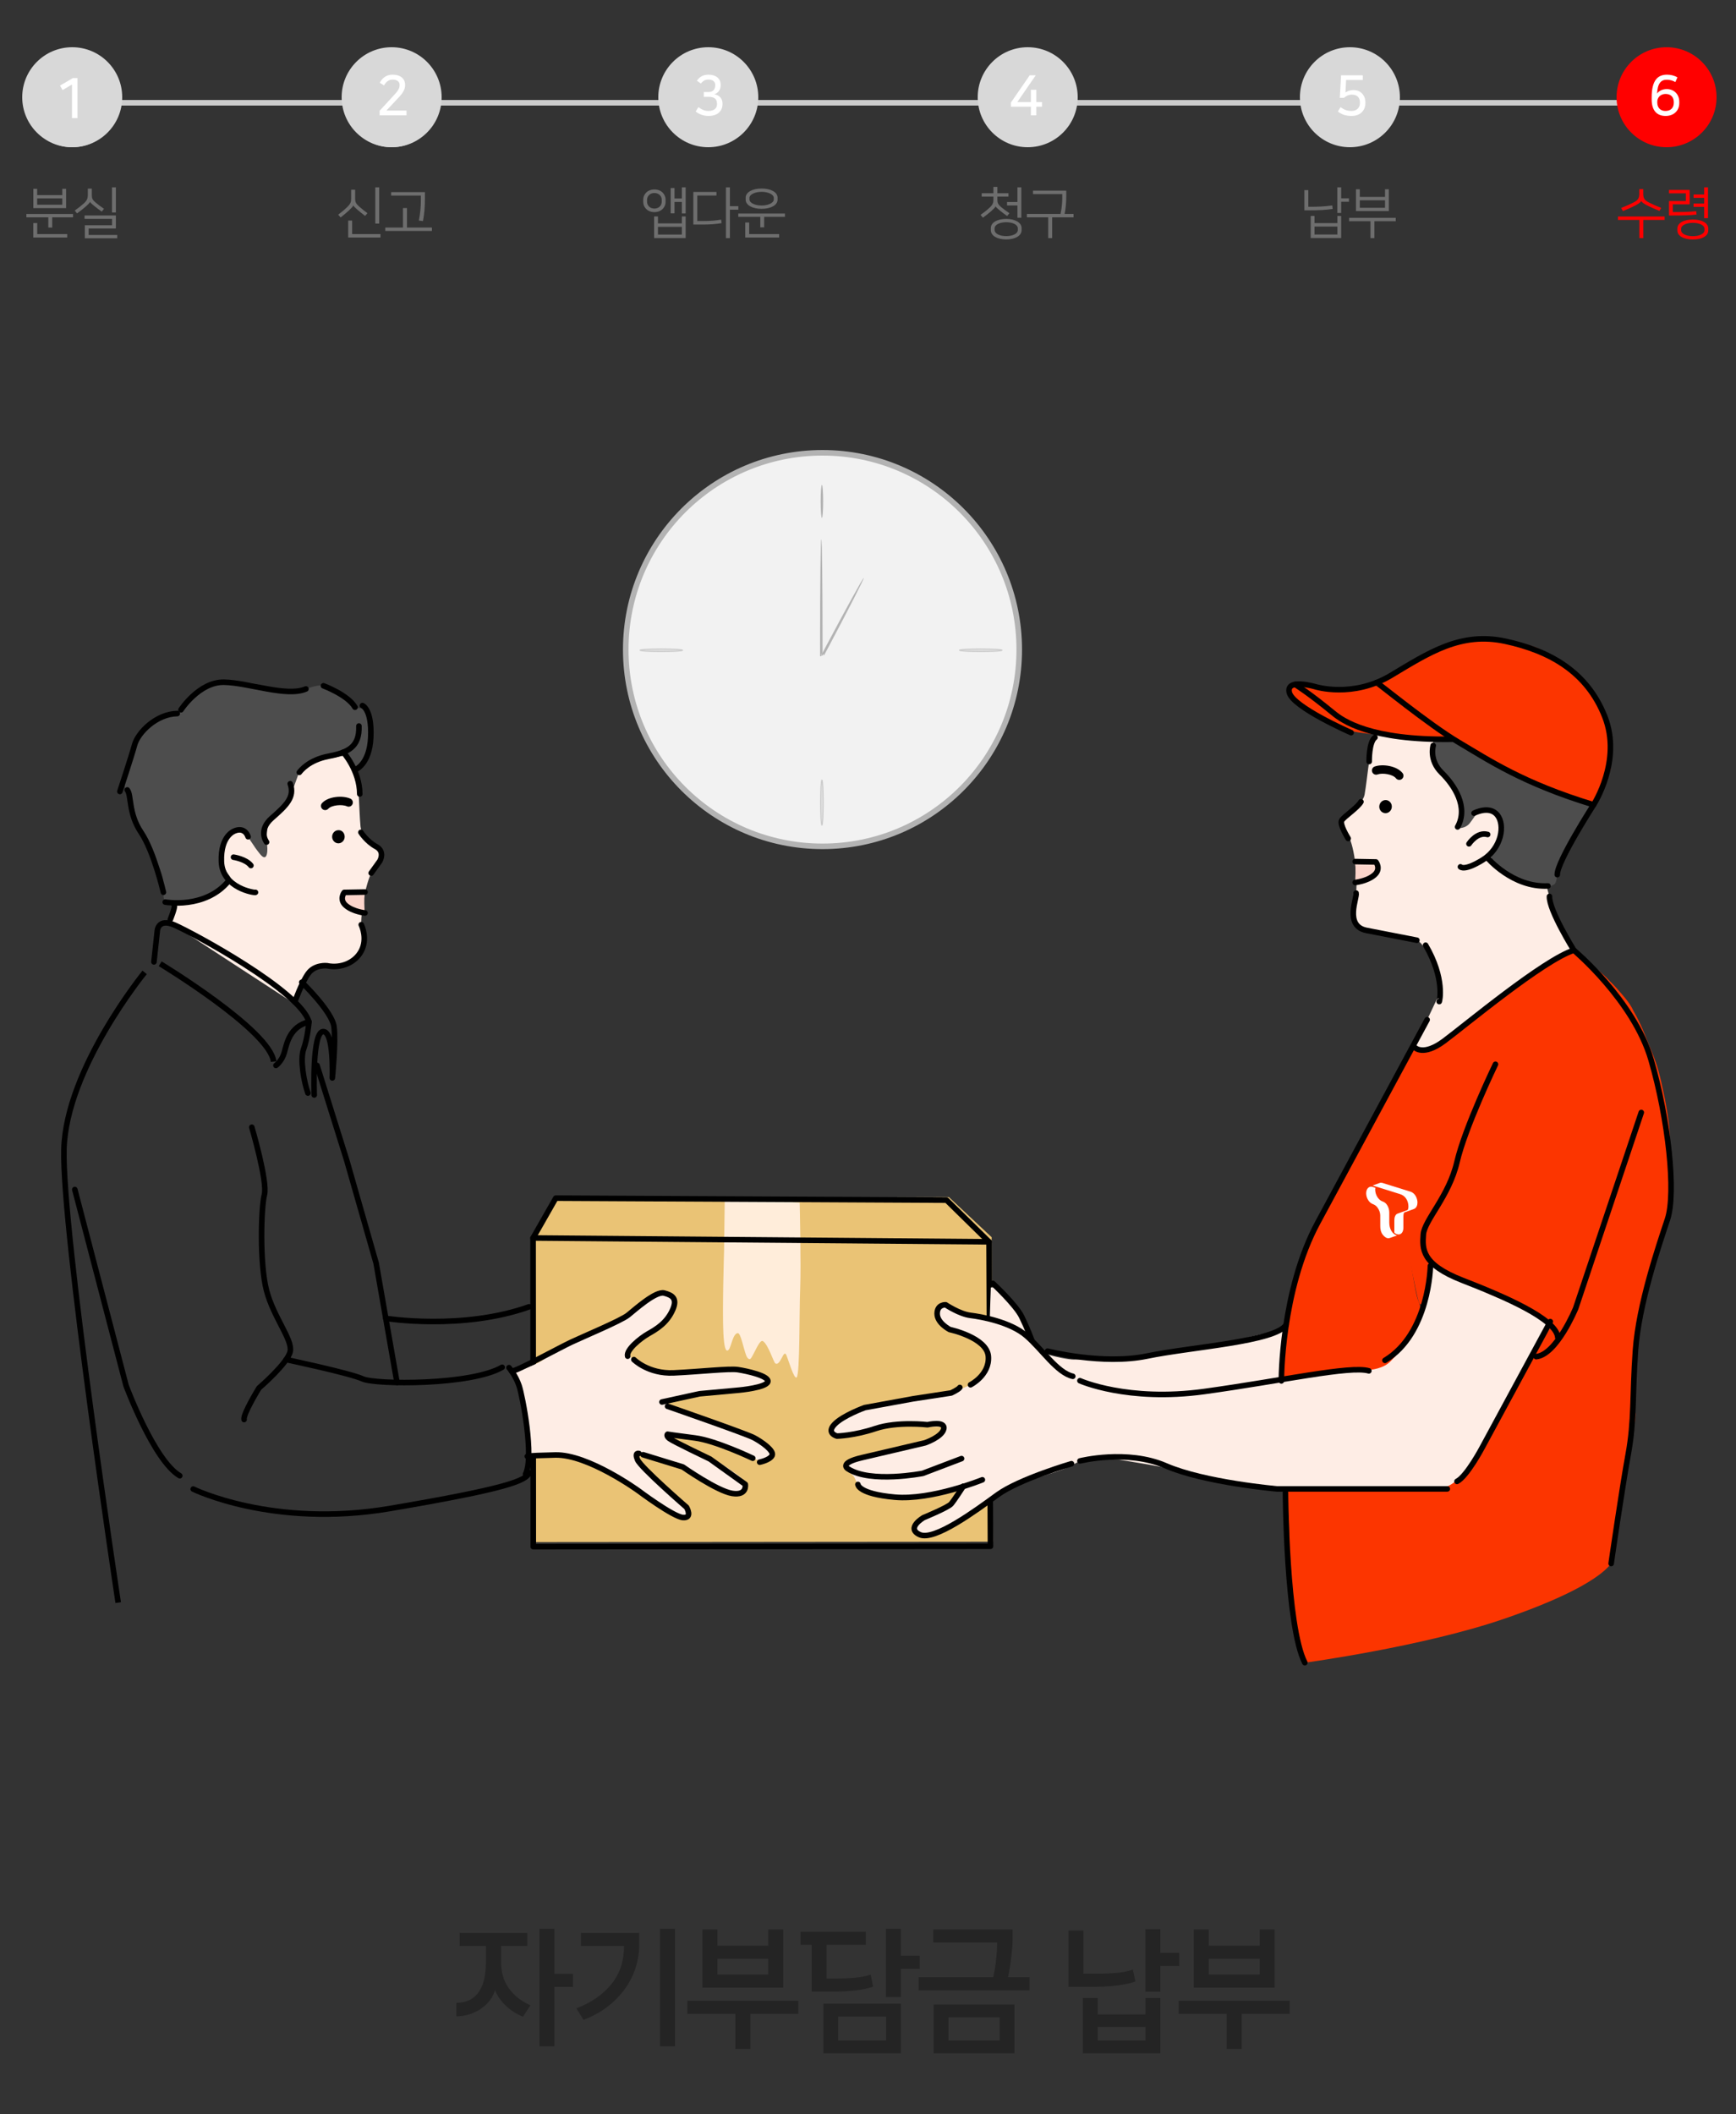 <?xml version="1.0" encoding="UTF-8"?>
<svg width="625px" height="761px" viewBox="0 0 625 761" version="1.1" xmlns="http://www.w3.org/2000/svg" xmlns:xlink="http://www.w3.org/1999/xlink">
    <rect x="0" y="0" width="625" height="761" fill="#333333" stroke="none"/>
    <title>img-m-01-6</title>
    <g id="img-m-01-6" stroke="none" stroke-width="1" fill="none" fill-rule="evenodd">
        <path d="M199.608,736.616 L199.608,715.256 L206.28,715.256 L206.28,710.552 L199.608,710.552 L199.608,694.328 L194.232,694.328 L194.232,736.616 L199.608,736.616 Z M188.28,726.008 L190.968,721.88 C188.856,720.92 187.12,719.824 185.76,718.592 C184.4,717.36 183.32,716.064 182.52,714.704 C181.72,713.344 181.168,711.968 180.864,710.576 C180.56,709.184 180.408,707.832 180.408,706.52 L180.408,706.52 L180.408,700.52 L189.864,700.52 L189.864,695.816 L165.48,695.816 L165.48,700.52 L174.936,700.52 L174.936,706.472 C174.936,708.552 174.744,710.472 174.36,712.232 C173.976,713.992 173.368,715.52 172.536,716.816 C171.704,718.112 170.608,719.128 169.248,719.864 C167.888,720.6 166.232,720.968 164.28,720.968 L164.28,720.968 L164.28,725.864 C165.976,725.832 167.592,725.568 169.128,725.072 C170.664,724.576 172.048,723.896 173.28,723.032 C174.512,722.168 175.552,721.168 176.4,720.032 C177.248,718.896 177.848,717.688 178.2,716.408 C178.968,718.36 180.224,720.184 181.968,721.88 C183.712,723.576 185.816,724.952 188.28,726.008 L188.28,726.008 Z M243.004,736.616 L243.004,694.328 L237.628,694.328 L237.628,736.616 L243.004,736.616 Z M210.076,727.112 C213.436,725.832 216.364,724.216 218.86,722.264 C221.356,720.312 223.444,718.144 225.124,715.76 C226.804,713.376 228.06,710.84 228.892,708.152 C229.724,705.464 230.14,702.728 230.14,699.944 L230.14,699.944 L230.14,695.816 L209.164,695.816 L209.164,700.52 L224.668,700.52 C224.668,705.896 223.172,710.448 220.18,714.176 C217.188,717.904 212.972,720.84 207.532,722.984 L207.532,722.984 L210.076,727.112 Z M281.984,715.496 L281.984,694.568 L276.608,694.568 L276.608,700.424 L258.272,700.424 L258.272,694.568 L252.896,694.568 L252.896,715.496 L281.984,715.496 Z M276.608,710.792 L258.272,710.792 L258.272,705.128 L276.608,705.128 L276.608,710.792 Z M270.128,737.576 L270.128,724.952 L287.408,724.952 L287.408,720.248 L247.472,720.248 L247.472,724.952 L264.752,724.952 L264.752,737.576 L270.128,737.576 Z M324.324,718.904 L324.324,708.728 L331.14,708.728 L331.14,704.024 L324.324,704.024 L324.324,694.328 L318.948,694.328 L318.948,718.904 L324.324,718.904 Z M300.084,716.936 C302.676,716.936 305.244,716.8 307.788,716.528 C310.332,716.256 312.516,715.8 314.34,715.16 L314.34,715.16 L313.476,710.84 C311.78,711.384 309.9,711.752 307.836,711.944 C305.772,712.136 303.636,712.232 301.428,712.232 L301.428,712.232 L297.588,712.232 L297.588,700.088 L311.7,700.088 L311.7,695.384 L288.228,695.384 L288.228,700.088 L292.212,700.088 L292.212,716.936 L300.084,716.936 Z M324.324,739.16 L324.324,721.304 L296.436,721.304 L296.436,739.16 L324.324,739.16 Z M318.996,734.552 L301.764,734.552 L301.764,725.912 L318.996,725.912 L318.996,734.552 Z M370.648,716.456 L370.648,711.752 L362.92,711.752 C363.144,710.664 363.36,709.48 363.568,708.2 C363.776,706.92 363.952,705.672 364.096,704.456 C364.24,703.24 364.352,702.128 364.432,701.12 C364.512,700.112 364.552,699.336 364.552,698.792 L364.552,698.792 L364.552,694.568 L335.992,694.568 L335.992,699.272 L358.984,699.272 C358.984,701.192 358.864,703.256 358.624,705.464 C358.384,707.672 358.04,709.768 357.592,711.752 L357.592,711.752 L330.712,711.752 L330.712,716.456 L370.648,716.456 Z M365.224,739.16 L365.224,721.592 L336.136,721.592 L336.136,739.16 L365.224,739.16 Z M359.896,734.552 L341.464,734.552 L341.464,726.2 L359.896,726.2 L359.896,734.552 Z M417.744,716.984 L417.744,707.72 L424.56,707.72 L424.56,703.016 L417.744,703.016 L417.744,694.472 L412.368,694.472 L412.368,716.984 L417.744,716.984 Z M393.744,715.208 C395.024,715.208 396.36,715.176 397.752,715.112 C399.144,715.048 400.504,714.936 401.832,714.776 C403.16,714.616 404.424,714.416 405.624,714.176 C406.824,713.936 407.872,713.64 408.768,713.288 L408.768,713.288 L407.856,709.016 C406.16,709.624 404.168,710.024 401.88,710.216 C399.592,710.408 397.344,710.504 395.136,710.504 L395.136,710.504 L390.048,710.504 L390.048,694.952 L384.672,694.952 L384.672,715.208 L393.744,715.208 Z M417.744,739.16 L417.744,719.24 L412.416,719.24 L412.416,725.144 L395.184,725.144 L395.184,719.24 L389.856,719.24 L389.856,739.16 L417.744,739.16 Z M412.416,734.552 L395.184,734.552 L395.184,729.656 L412.416,729.656 L412.416,734.552 Z M458.884,715.496 L458.884,694.568 L453.508,694.568 L453.508,700.424 L435.172,700.424 L435.172,694.568 L429.796,694.568 L429.796,715.496 L458.884,715.496 Z M453.508,710.792 L435.172,710.792 L435.172,705.128 L453.508,705.128 L453.508,710.792 Z M447.028,737.576 L447.028,724.952 L464.308,724.952 L464.308,720.248 L424.372,720.248 L424.372,724.952 L441.652,724.952 L441.652,737.576 L447.028,737.576 Z" id="자기부담금납부" fill="#242424" fill-rule="nonzero"></path>
        <g id="Group-186" transform="translate(23, 162)">
            <polygon id="Fill-1" fill="#EAC375" points="169.929 393.132 169.817 283.963 177.014 269.284 318.639 268.947 334.022 283.382 334.529 392.984"></polygon>
            <g id="Group-60" transform="translate(21, 0.543)">
                <path d="M322.951,71.291 C322.951,110.412 291.238,142.125 252.117,142.125 C212.997,142.125 181.284,110.412 181.284,71.291 C181.284,32.171 212.997,0.458 252.117,0.458 C291.238,0.458 322.951,32.171 322.951,71.291" id="Fill-2" fill="#F2F2F2"></path>
                <path d="M322.951,71.291 C322.951,110.412 291.238,142.125 252.117,142.125 C212.997,142.125 181.284,110.412 181.284,71.291 C181.284,32.171 212.997,0.458 252.117,0.458 C291.238,0.458 322.951,32.171 322.951,71.291 Z" id="Stroke-4" stroke="#B3B3B3" stroke-width="2"></path>
                <path d="M251.689,73.679 L251.235,73.679 L251.235,73.225 C251.234,71.76 251.233,70.214 251.231,68.645 C251.231,58.412 251.283,49.149 251.366,42.445 C251.424,39.212 251.473,36.537 251.51,34.505 C251.565,32.63 251.626,31.594 251.688,31.594 C251.751,31.594 251.812,32.63 251.867,34.505 C251.904,36.537 251.953,39.212 252.011,42.445 C252.094,49.149 252.146,58.412 252.146,68.645 C252.144,70.214 252.143,71.76 252.142,73.225 L251.689,72.772" id="Fill-6" fill="#B3B3B3"></path>
                <path d="M251.905,12.016 C252.158,12.016 252.363,14.673 252.363,17.95 C252.363,21.227 252.158,23.884 251.905,23.884 C251.653,23.884 251.449,21.227 251.449,17.95 C251.449,14.673 251.653,12.016 251.905,12.016" id="Fill-8" fill="#B3B3B3"></path>
                <path d="M201.738,71.533 C201.738,71.785 198.316,71.99 194.096,71.99 C189.876,71.99 186.454,71.785 186.454,71.533 C186.454,71.281 189.876,71.076 194.096,71.076 C198.316,71.076 201.738,71.281 201.738,71.533" id="Fill-10" fill="#E0E0E0"></path>
                <path d="M201.738,71.533 C201.738,71.785 198.316,71.99 194.096,71.99 C189.876,71.99 186.454,71.785 186.454,71.533 C186.454,71.281 189.876,71.076 194.096,71.076 C198.316,71.076 201.738,71.281 201.738,71.533 Z" id="Stroke-12" stroke="#CCCCCC" stroke-width="0.392"></path>
                <path d="M316.738,71.533 C316.738,71.785 313.316,71.99 309.096,71.99 C304.876,71.99 301.454,71.785 301.454,71.533 C301.454,71.281 304.876,71.076 309.096,71.076 C313.316,71.076 316.738,71.281 316.738,71.533" id="Fill-14" fill="#E0E0E0"></path>
                <path d="M316.738,71.533 C316.738,71.785 313.316,71.99 309.096,71.99 C304.876,71.99 301.454,71.785 301.454,71.533 C301.454,71.281 304.876,71.076 309.096,71.076 C313.316,71.076 316.738,71.281 316.738,71.533 Z" id="Stroke-16" stroke="#CCCCCC" stroke-width="0.392"></path>
                <path d="M251.905,134.467 C251.653,134.467 251.449,130.844 251.449,126.376 C251.449,121.906 251.653,118.284 251.905,118.284 C252.158,118.284 252.363,121.906 252.363,126.376 C252.363,130.844 252.158,134.467 251.905,134.467" id="Fill-18" fill="#E0E0E0"></path>
                <path d="M251.905,134.467 C251.653,134.467 251.449,130.844 251.449,126.376 C251.449,121.906 251.653,118.284 251.905,118.284 C252.158,118.284 252.363,121.906 252.363,126.376 C252.363,130.844 252.158,134.467 251.905,134.467 Z" id="Stroke-20" stroke="#CCCCCC" stroke-width="0.392"></path>
                <path d="M252.09,73.519 L251.69,73.307 L251.85,73.004 C252.367,72.027 252.913,70.997 253.467,69.952 C257.087,63.136 260.408,56.991 262.853,52.564 C264.049,50.439 265.038,48.68 265.79,47.344 C266.501,46.122 266.921,45.459 266.977,45.489 C267.032,45.519 266.719,46.237 266.105,47.511 C265.418,48.882 264.515,50.686 263.424,52.867 C261.125,57.372 257.894,63.565 254.275,70.38 C253.718,71.425 253.17,72.454 252.651,73.43 L252.41,72.915" id="Fill-22" fill="#B3B3B3"></path>
                <path d="M16.847,169.332 C18.923,165.873 17.576,164.322 18.188,161.253 C22.738,138.405 42.416,102.118 56.733,102.118 C68.654,102.118 81.785,104.948 84.088,115.664 C85.468,122.072 85.196,128.327 85.792,134.961 C86.149,138.907 92.224,142.038 92.917,144.099 C94.095,147.603 91.392,148.468 90.115,150.783 C87.345,155.8 85.416,167.897 86.249,172.709 C87.181,178.101 85.774,183.845 79.98,184.494 C68.896,185.735 71.033,184.757 68.53,186.957 C66.458,188.774 62.845,195.022 62.662,199.177 L16.847,169.332 Z" id="Fill-24" fill="#FEEDE5"></path>
                <path d="M516.508,168.16 C514.419,161.942 512.987,158.1 512.617,154.993 C509.878,131.857 493.121,94.134 478.846,93.007 C466.962,92.069 453.65,93.857 450.511,104.359 C448.631,110.638 448.41,116.895 447.29,123.462 C446.627,127.367 440.322,130.011 439.469,132.01 C438.019,135.41 440.647,136.486 441.738,138.894 C444.103,144.114 445.074,156.325 443.866,161.056 C442.514,166.358 443.098,171.489 448.821,172.592 C459.777,174.702 464.756,174.204 467.483,176.932 C469.433,178.88 474.242,188.465 474.306,194.726 C474.312,195.333 467.695,208.82 465.07,214.541 C463.884,217.123 469.956,216.18 475.913,212.196 C481.867,208.215 492.395,200.169 499.88,193.865 C504.923,189.617 513.133,184.87 518.42,181.942 C522.026,179.944 524.611,179.363 522.579,178.118 C520.016,176.548 517.274,170.442 516.508,168.16" id="Fill-26" fill="#FEEDE5"></path>
                <path d="M443.909,154.328 C443.909,154.328 444.215,149.347 443.821,148.473 C443.428,147.599 445.28,148.283 446.766,148.152 C448.253,148.021 451.615,146.723 452.13,148.165 C452.647,149.605 450.777,151.301 448.452,153.408 C446.128,155.515 443.909,154.328 443.909,154.328" id="Fill-28" fill="#FCD5CB"></path>
                <path d="M472.32,108.603 C472.132,106.366 471.324,103.755 472.94,103.507 C474.556,103.258 477.105,103.01 478.658,103.383 C480.211,103.755 484.064,106.801 486.304,107.982 C488.541,109.163 505.319,117.242 508.988,118.92 C512.654,120.598 525.21,125.321 527.198,125.943 C529.187,126.564 529.248,126.44 527.943,128.74 C526.638,131.039 524.09,136.26 522.1,139.554 C520.112,142.848 518.311,146.017 517.315,149.062 C516.322,152.108 516.819,155.464 515.202,156.023 C513.586,156.582 514.518,157.204 512.033,156.832 C509.549,156.458 505.071,154.843 502.522,153.786 C499.976,152.729 495.128,149.622 493.823,148.006 C492.518,146.39 492.518,145.396 493.387,144.153 C494.258,142.91 496.124,139.864 496.184,138 C496.248,136.135 496.807,134.084 495.876,132.22 C494.943,130.355 494.071,129.423 492.331,128.864 C490.591,128.305 489.845,128.367 488.789,129.113 C487.733,129.858 486.241,132.469 485.121,133.836 C484.004,135.203 482.327,135.638 480.959,135.576 C479.591,135.514 480.398,135.328 481.331,133.587 C482.263,131.847 482.451,129.423 482.076,127.435 C481.704,125.446 480.291,122.782 479.049,120.483 C477.805,118.184 475.932,116.548 474.38,114.932 C472.824,113.316 472.505,110.841 472.32,108.603" id="Fill-30" fill="#4D4D4D"></path>
                <path d="M17.925,163.477 C17.925,163.477 14.681,163.652 14.88,159.365 C15.083,155.079 14.747,153.002 13.476,150.189 C12.201,147.376 10.192,142.621 8.654,140.008 C7.113,137.396 4.634,134.315 3.965,131.703 C3.293,129.091 2.424,125.139 1.553,123.264 C0.681,121.388 0.817,118.173 1.353,116.231 C1.889,114.289 3.429,107.122 4.97,104.577 C6.508,102.032 9.456,98.415 11.466,97.41 C13.476,96.405 17.492,95.267 19.1,94.53 C20.707,93.793 21.879,92.134 23.991,89.842 C26.101,87.551 28.571,85.223 31.483,84.396 C34.395,83.569 42.507,82.819 45.54,83.187 C48.573,83.556 54.052,85.175 57.01,85.527 C59.967,85.879 61.949,86.596 64.634,85.913 C67.32,85.23 70.546,83.571 72.91,84.476 C75.278,85.381 77.977,86.399 79.93,88.139 C81.882,89.88 83.235,92.115 84.461,92.347 C85.684,92.579 86.41,91.701 87.575,93.85 C88.741,95.999 90.318,99.19 89.486,102.787 C88.651,106.384 88.26,110.318 86.559,112.076 C84.855,113.834 83.901,115.125 83.211,113.675 C82.521,112.225 81.189,110.146 80.471,109.655 C79.751,109.163 76.382,110.351 74.632,110.477 C72.883,110.602 69.544,111.085 68.309,111.714 C67.074,112.342 64.074,114.515 63.485,116.026 C62.894,117.538 61.916,120.549 61.286,122.003 C60.654,123.456 59.164,125.6 56.855,128.492 C54.545,131.383 52.623,132.587 52.3,135.566 C51.979,138.545 51.764,140.093 52.1,141.398 C52.436,142.703 52.496,148.446 49.654,144.947 C46.809,141.448 46.524,140.14 45.056,138.762 C43.588,137.384 40.758,135.465 38.754,137.353 C36.75,139.241 35.703,140.434 35.691,142.948 C35.666,146.914 36.69,150.27 38.085,152.015 C39.481,153.759 39.377,154.283 37.686,155.689 C35.993,157.095 32.597,159.687 30.194,160.571 C27.787,161.456 24.536,162.771 22.56,163.142 C20.583,163.513 17.925,163.477 17.925,163.477" id="Fill-32" fill="#4D4D4D"></path>
                <path d="M465.412,215.358 C466.983,215.479 470.609,215.297 473.933,213.002 C477.257,210.706 484.991,205.811 488.496,202.79 C491.998,199.768 501.184,193.243 503.358,191.37 C505.534,189.496 511.334,185.81 515.506,183.393 C519.673,180.976 520.881,179.888 522.634,179.526 C524.387,179.164 524.495,180.238 527.126,182.931 C529.753,185.624 533.343,188.061 535.459,190.562 C537.575,193.062 541.425,196.91 542.641,198.898 C543.861,200.885 546.362,205.181 548.094,209.67 C549.825,214.159 551.877,218.519 553.094,222.943 C554.313,227.368 556.427,237.232 556.989,243.392 C557.556,249.552 557.649,265.566 557.016,270.833 C556.381,276.1 550.199,293.245 549.357,299.052 C548.518,304.859 546.738,312.361 545.27,318.938 C543.799,325.513 544.255,332.61 543.974,336.249 C543.695,339.887 543.159,343.608 543.619,345.302 C544.083,347 543.378,346.086 541.065,347.603 C538.752,349.119 531.454,354.089 528.2,356.408 C524.943,358.727 519.274,362.262 515.641,363.725 C512.013,365.19 506.536,366.275 503.516,365.386 C500.498,364.493 499.568,364.998 497.804,361.685 C496.036,358.366 494.168,355.827 493.62,354.12 C493.072,352.409 494.259,349.912 495.331,348.148 C496.402,346.383 500.942,338.74 502.932,334.838 C504.92,330.936 507.898,325.948 509.651,322.676 C511.404,319.403 512.863,317.199 513.299,316.136 C513.734,315.073 513.786,314.484 510.568,312.588 C507.353,310.692 501.1,307.879 497.564,306.175 C494.026,304.471 486.734,301.318 483.014,298.946 C479.294,296.574 473.951,293.35 472.828,292.838 C471.705,292.326 471.808,292.621 471.451,294.187 C471.094,295.752 469.577,302.707 468.817,304.796 C468.058,306.884 467.365,308.184 466.593,305.434 C465.821,302.683 464.649,296.318 463.862,292.711 C463.072,289.104 462.419,283.202 461.825,280.161 C461.229,277.12 461.765,276.015 458.874,273.087 C455.98,270.158 443.839,265.616 441.977,264.464 C440.116,263.312 438.351,263.36 439.111,261.651 C439.871,259.943 445.486,249.751 447.992,245.062 C450.496,240.373 457.158,229.444 459.589,224.957 C462.019,220.469 463.842,215.237 465.412,215.358" id="Fill-34" fill="#FC3500"></path>
                <path d="M439.129,262.066 C439.95,262.329 445.011,262.852 447.178,261.391 C449.346,259.929 454.104,254.927 455.953,252.259 C457.806,249.59 462.997,241.165 465.037,238.033 C467.077,234.903 472.958,227.617 475.686,223.973 C478.41,220.33 482.569,215.241 486.528,211.103 C490.487,206.964 498.079,200.536 501.506,198.4 C504.932,196.264 512.496,192.155 516.093,190.961 C519.692,189.767 526.65,188.568 529.835,188.965 C533.02,189.363 533.755,188.919 536.065,191.147 C538.374,193.376 542.185,197.899 543.305,199.896 C544.425,201.891 544.474,202.816 540.623,201.099 C536.773,199.383 540.971,196.991 530.122,198.425 C519.277,199.858 519.732,197.967 512.942,200.964 C506.15,203.961 503.288,205.567 500.485,208.037 C497.683,210.508 486.456,222.222 483.877,225.275 C481.295,228.328 471.564,240.554 469.081,245.881 C466.599,251.207 461.211,262.223 461.029,265.915 C460.848,269.607 461.332,277.173 461.877,279.473 C462.422,281.773 463.251,287.298 463.859,291.397 C464.468,295.496 465.609,302.804 466.39,305.041 C467.174,307.277 467.807,307.734 466.862,310.693 C465.921,313.652 463.245,319.845 461.136,322.591 C459.025,325.339 457.82,327.885 455.678,328.933 C453.535,329.98 452.851,331.399 449.82,331.012 C446.791,330.628 438.487,331.793 434.534,332.117 C430.578,332.441 423.129,333.763 420.332,334.52 C417.535,335.277 417.16,333.179 417.144,331.563 C417.133,329.95 417.632,318.343 418.567,312.297 C419.503,306.25 422.415,295.531 424.778,290.364 C427.143,285.196 430.99,275.962 433.025,272.003 C435.059,268.045 438.313,261.804 439.129,262.066" id="Fill-36" fill="#FC3500"></path>
                <path d="M418.798,374.768 C418.798,374.768 416.561,370.785 418.029,370.924 C419.497,371.063 423.623,371.693 426.28,371.484 C428.936,371.272 442.711,371.693 446.346,371.345 C449.985,370.994 466.276,371.345 469.072,371.063 C471.869,370.785 474.319,370.994 476.065,370.573 C477.815,370.155 479.7,369.456 481.171,367.848 C482.64,366.238 486.275,362.881 487.882,359.875 C489.492,356.87 491.59,353.93 492.498,352.462 C493.406,350.995 493.966,351.206 494.457,352.462 C494.944,353.722 496.536,357.384 497.922,358.852 C499.309,360.321 502.003,362.959 504.391,363.105 C506.782,363.247 513.893,363.16 516.599,361.45 C519.305,359.74 525.063,356.812 528.285,354.527 C531.513,352.242 536.834,348.581 539.598,346.877 C542.358,345.171 542.507,343.038 543.818,344.155 C545.129,345.271 544.917,346.876 544.43,350.057 C543.94,353.236 542.794,358.355 542.183,361.046 C541.571,363.734 540.388,368.25 539.913,373.487 C539.435,378.724 537.279,397.734 537.279,397.734 C537.279,397.734 537.718,406.387 497.508,420.2 C468.21,430.264 425.766,436 425.766,436 C425.766,436 421.955,418.68 421.426,414.63 C420.899,410.583 420.326,401.342 420.281,397.909 C420.239,394.473 420.106,388.005 419.973,384.263 C419.842,380.526 418.798,374.768 418.798,374.768" id="Fill-38" fill="#FC3500"></path>
                <path d="M478.355,103.511 C478.355,103.511 472.855,103.627 470.165,103.434 C467.473,103.241 456.822,102.511 453.627,102.088 C450.437,101.665 445.555,101.396 442.901,100.665 C440.246,99.935 435.288,97.512 433.402,96.589 C431.519,95.667 426.903,93.244 425.02,91.86 C423.134,90.475 420.404,88.091 420.174,86.745 C419.944,85.399 419.79,83.708 422.096,84.015 C424.406,84.323 428.559,84.361 430.517,84.861 C432.479,85.361 440.209,85.9 442.901,85.245 C445.591,84.592 450.668,84.207 453.128,82.785 C455.589,81.362 460.024,78.616 463.735,76.247 C467.449,73.877 473.173,70.764 477.245,69.51 C481.315,68.255 488.768,66.967 493.481,67.267 C498.197,67.568 506.893,69.424 510.126,71.043 C513.359,72.663 521.632,77.717 525.513,82.306 C529.397,86.895 532.783,92.947 534.768,97.357 C536.754,101.768 535.771,107.066 535.517,110.683 C535.263,114.301 536.765,113.563 534.839,116.584 C532.918,119.605 531.974,121.788 531.018,123.693 C530.058,125.598 529.52,126.497 528.442,126.388 C527.365,126.279 522.08,124.207 517.339,122.368 C512.599,120.53 503.258,116.879 500.328,115.454 C497.398,114.03 488.493,109.225 485.883,107.643 C483.274,106.061 478.355,103.511 478.355,103.511" id="Fill-40" fill="#FC3500"></path>
                <path d="M77.834,141.037 C77.267,141.037 76.726,140.818 76.306,140.413 C75.854,139.978 75.585,139.361 75.573,138.717 C75.549,137.416 76.539,136.334 77.781,136.308 C79.161,136.231 80.057,137.328 80.09,138.619 L80.09,138.628 C80.113,139.929 79.123,141.011 77.882,141.037 L77.834,141.037 Z" id="Fill-42" fill="#000000"></path>
                <path d="M73.069,129.083 C72.702,129.083 72.339,128.953 72.046,128.687 C71.431,128.123 71.387,127.165 71.952,126.547 C74.169,124.129 79.339,123.7 82.141,124.954 C82.903,125.293 83.246,126.189 82.903,126.952 C82.56,127.714 81.665,128.063 80.905,127.714 C79.173,126.937 75.404,127.259 74.186,128.592 C73.887,128.917 73.477,129.083 73.069,129.083" id="Fill-44" fill="#000000"></path>
                <path d="M454.817,130.186 C454.746,130.186 454.677,130.183 454.61,130.177 C453.983,130.118 453.404,129.784 453.025,129.261 C452.685,128.791 452.526,128.206 452.582,127.611 C452.706,126.311 453.809,125.359 455.05,125.468 C455.632,125.524 456.162,125.805 456.543,126.267 C456.942,126.748 457.137,127.395 457.078,128.034 C457.022,128.667 456.712,129.267 456.23,129.669 C455.822,130.006 455.328,130.186 454.817,130.186" id="Fill-46" fill="#000000"></path>
                <path d="M459.768,118.208 C459.319,118.208 458.875,118.01 458.577,117.629 C457.435,116.169 453.758,115.595 451.941,116.24 C451.154,116.529 450.291,116.113 450.007,115.323 C449.726,114.537 450.137,113.671 450.923,113.39 C453.817,112.361 458.94,113.184 460.959,115.761 C461.474,116.42 461.358,117.372 460.702,117.886 C460.424,118.102 460.096,118.208 459.768,118.208" id="Fill-48" fill="#000000"></path>
                <path d="M87.266,165.248 C87.266,165.248 86.96,160.267 87.354,159.393 C87.745,158.519 86.04,158.737 84.557,158.606 C83.071,158.475 80.08,157.769 79.562,159.211 C79.048,160.651 78.821,161.935 81.146,164.042 C83.473,166.149 87.266,165.248 87.266,165.248" id="Fill-50" fill="#FCD5CB"></path>
                <path d="M457.995,281.186 L457.995,276.814 C457.995,275.648 458.322,274.64 459.175,274.329 L462.818,273.031 C462.91,272.803 463.08,272.347 463.066,271.706 C463.02,269.492 461.807,267.886 460.133,267.337 L450.154,264.219 L452.758,263.287 C452.897,263.237 453.071,263.209 453.224,263.209 C453.388,263.209 453.582,263.243 453.712,263.284 L463.891,266.466 C465.663,267.057 466.323,269.173 466.323,270.319 C466.323,271.248 466.008,272.321 465.018,272.681 C464.141,273 461.505,273.945 461.505,273.945 C461.408,274.172 461.247,274.601 461.247,275.541 L461.247,279.481 C461.247,280.721 460.65,281.846 459.504,281.846 C459.007,281.846 458.44,281.614 457.996,281.186" id="Fill-52" fill="#FFFFFF"></path>
                <path d="M455.385,271.248 C455.909,272.044 456.175,273.046 456.175,273.895 L456.175,277.563 C456.175,279.833 457.226,281.684 458.954,282.212 L456.284,283.134 C455.75,283.319 455.226,283.127 454.909,282.924 C453.611,282.092 452.925,280.801 452.925,278.818 C452.925,277.886 452.92,276.611 452.92,274.968 C452.92,274.031 452.521,272.938 451.906,272.13 C451.442,271.521 450.908,271.14 450.228,270.897 C448.913,270.428 447.854,268.723 447.854,267.048 C447.854,265.608 448.586,264.702 449.56,264.632 C449.771,264.618 449.947,264.655 450.115,264.707 C450.695,264.883 451.161,265.043 451.161,265.043 C450.839,266.709 451.81,269.264 453.769,269.956 C454.538,270.227 454.993,270.65 455.385,271.248" id="Fill-54" fill="#FFFFFF"></path>
                <path d="M243.906,270.354 C243.906,270.354 244.433,292.81 244.088,301.056 C243.727,309.65 244.026,332.071 242.815,333.277 C241.87,334.216 239.693,326.477 239.054,325.158 C238.06,323.106 237.006,329.266 235.174,328.293 C234.51,327.941 232.635,321.472 230.663,320.232 C229.428,319.457 227.353,325.32 226.26,326.525 C225.875,326.952 225.138,326.734 224.592,325.237 C223.594,322.499 222.662,317.363 221.653,317.363 C219.862,317.363 219.246,322.358 218.335,323.339 C217.166,324.597 216.674,321.827 216.437,317.443 C216.003,309.364 216.679,287.795 216.679,287.795 L216.924,269.148 L243.906,270.354 Z" id="Fill-56" fill="#FFEDDA"></path>
                <path d="M418.798,374.768 C418.798,374.768 419.06,422.837 425.766,436" id="Stroke-58" stroke="#000000" stroke-width="2" stroke-linecap="round" stroke-linejoin="round"></path>
            </g>
            <polygon id="Stroke-61" stroke="#000000" stroke-width="2" stroke-linecap="round" stroke-linejoin="round" points="168.909 283.648 168.987 394.782 333.588 394.634 333.079 285.032"></polygon>
            <polyline id="Stroke-62" stroke="#000000" stroke-width="2" stroke-linecap="round" stroke-linejoin="round" points="168.909 283.648 177.083 269.312 317.798 270.033 333.079 285.032"></polyline>
            <g id="Group-185" transform="translate(0, 67.543)">
                <path d="M493.159,225.054 C493.159,225.054 501.474,229.989 503.503,231.341 C505.53,232.693 514.523,237.155 517.768,238.169 C521.013,239.183 526.961,242.158 529.395,243.712 C531.828,245.267 536.427,246.484 534.805,248.85 C533.181,251.217 525.069,266.361 523.65,268.725 C522.23,271.092 516.061,282.034 514.209,285.055 C512.359,288.079 509.035,294.905 506.926,297.744 C504.816,300.581 499.677,305.675 496.764,305.862 C493.849,306.047 485.61,306.316 480.31,306.326 C475.007,306.335 453.936,306.834 449.662,306.586 C445.388,306.338 429.675,304.924 425.695,304.561 C421.714,304.201 411.244,301.925 405.023,300.477 C398.806,299.034 381.011,295.94 377.611,295.662 C374.215,295.387 370.692,294.2 367.574,295.544 C364.457,296.89 363.927,297.562 360.93,298.913 C357.936,300.262 347.605,303.123 344.115,304.706 C340.625,306.289 336.173,308.13 332.991,310.624 C329.807,313.118 325.684,316.389 323.066,317.87 C320.451,319.353 314.56,321.506 312.235,322.223 C309.914,322.94 305.51,323.736 306.409,321.097 C307.305,318.458 311.092,315.991 312.765,315.288 C314.439,314.586 317.006,314.226 318.498,312.779 C319.991,311.335 320.678,310.458 321.698,308.947 C322.715,307.436 322.512,306.773 320.505,307.364 C318.498,307.951 315.554,308.983 312.835,309.159 C310.117,309.334 304.513,309.098 301.493,308.832 C298.469,308.568 292.754,307.957 290.633,307.566 C288.511,307.173 287.115,306.431 286.143,305.221 C285.172,304.01 284.817,302.076 283.788,301.301 C282.763,300.526 281.915,298.967 282.335,297.895 C282.753,296.824 284.209,296.125 285.888,295.574 C287.569,295.026 294.976,293.397 297.918,292.728 C300.86,292.059 307.447,291.212 309.39,290.171 C311.33,289.133 315.217,287.698 316.131,286.529 C317.045,285.358 317.478,284.09 314.726,284.068 C311.978,284.047 307.323,283.923 304.753,283.959 C302.18,283.999 298.36,283.405 295.729,283.923 C293.102,284.443 287.015,285.948 284.318,286.562 C281.618,287.177 279.141,288.145 277.973,287.201 C276.802,286.26 276.569,284.404 277.423,283.206 C278.273,282.008 282.499,278.932 284.494,278.208 C286.491,277.482 295.308,275.572 298.859,274.918 C302.41,274.261 309.95,273.574 312.813,273.189 C315.678,272.808 319.067,272.221 321.156,271.267 C323.247,270.311 327.449,268.758 328.956,267.375 C330.464,265.992 332.541,264.2 332.825,261.959 C333.109,259.72 332.985,258.255 332.05,256.665 C331.115,255.079 329.202,253.369 326.88,252.514 C324.558,251.658 321.138,250.926 319.51,250.03 C317.881,249.135 316.455,247.303 315.64,245.185 C314.827,243.068 314.379,240.014 315.64,239.852 C316.903,239.689 318.411,240.543 319.591,241.236 C320.771,241.928 326.838,243.597 328.711,243.964 C330.585,244.33 333.354,245.959 333.354,244.778 C333.354,243.597 333.721,233.948 333.721,233.948 C333.721,233.948 335.225,233.541 336.324,234.762 C337.426,235.983 341.863,240.625 342.881,241.765 C343.897,242.905 345.771,245.715 346.546,247.628 C347.318,249.542 347.393,251.625 348.952,253.518 C350.512,255.409 352.863,257.525 354.843,258.203 C356.823,258.878 361.774,259.913 363.67,259.883 C365.564,259.85 379.537,259.129 384.388,258.905 C389.241,258.681 398.664,258.185 402.732,257.298 C406.797,256.408 414.237,255.031 417.567,254.25 C420.9,253.468 427.392,251.538 430.214,250.95 C433.032,250.362 436.386,249.726 437.709,248.726 C439.031,247.725 439.225,249.046 438.968,251 C438.711,252.954 438.632,261.085 438.432,264.051 C438.232,267.014 439.143,267.511 440.866,267.202 C442.588,266.893 451.333,265.416 455.292,264.845 C459.255,264.269 465.633,264.036 468.293,263.8 C470.957,263.564 475.139,263.155 477.728,260.395 C480.313,257.634 483.221,254.934 484.569,251.974 C485.916,249.014 488.374,244.165 489.327,239.884 C490.281,235.602 493.159,225.054 493.159,225.054" id="Fill-63" fill="#FEEDE5"></path>
                <path d="M38.324,101.439 C38.324,101.439 39.989,97.325 39.776,96.471" id="Stroke-65" stroke="#000000" stroke-width="2" stroke-linecap="round" stroke-linejoin="round"></path>
                <path d="M35.833,91.646 C35.833,91.646 32.447,77.013 27.802,70.122 C23.156,63.23 24.393,56.717 22.82,54.819" id="Stroke-67" stroke="#000000" stroke-width="2" stroke-linecap="round" stroke-linejoin="round"></path>
                <path d="M20.159,55.374 C20.159,55.374 24.272,42.929 25.471,38.552 C26.67,34.175 33.27,27.465 40.813,27.321" id="Stroke-69" stroke="#000000" stroke-width="2" stroke-linecap="round" stroke-linejoin="round"></path>
                <path d="M42.159,25.967 C42.159,25.967 48.698,15.903 57.619,16.045 C66.54,16.187 80.159,21.468 87.142,18.465" id="Stroke-71" stroke="#000000" stroke-width="2" stroke-linecap="round" stroke-linejoin="round"></path>
                <path d="M93.457,17.335 C93.457,17.335 102.265,20.61 104.802,25.051" id="Stroke-73" stroke="#000000" stroke-width="2" stroke-linecap="round" stroke-linejoin="round"></path>
                <path d="M107.487,24.456 C107.487,24.456 110.907,25.735 110.485,35.787 C110.063,45.838 104.801,47.556 104.801,47.556" id="Stroke-75" stroke="#000000" stroke-width="2" stroke-linecap="round" stroke-linejoin="round"></path>
                <path d="M84.765,48.504 C85.303,47.813 88.203,44.059 95.215,42.706 C102.228,41.352 106.48,39.434 106.222,31.808" id="Stroke-77" stroke="#000000" stroke-width="2" stroke-linecap="round" stroke-linejoin="round"></path>
                <path d="M72.969,73.6 C72.969,73.6 69.76,69.399 74.906,64.907 C80.049,60.414 83.201,57.388 81.49,52.59" id="Stroke-79" stroke="#000000" stroke-width="2" stroke-linecap="round" stroke-linejoin="round"></path>
                <path d="M68.971,91.694 C68.698,91.925 57.075,90.202 56.711,80.665 C56.347,71.129 61.498,69.571 61.498,69.571 C61.498,69.571 64.944,67.852 66.322,71.67" id="Stroke-81" stroke="#000000" stroke-width="2" stroke-linecap="round" stroke-linejoin="round"></path>
                <path d="M61.07,79.03 C61.07,79.03 65.508,79.666 67.331,82.027" id="Stroke-83" stroke="#000000" stroke-width="2" stroke-linecap="round" stroke-linejoin="round"></path>
                <path d="M36.484,95.195 C36.484,95.195 50.808,97.828 59.254,87.657" id="Stroke-85" stroke="#000000" stroke-width="2" stroke-linecap="round" stroke-linejoin="round"></path>
                <path d="M106.93,70.085 C106.93,70.085 109.042,73.4 112.413,75.216 C115.784,77.032 113.72,80.45 113.72,80.45 L110.638,84.733" id="Stroke-87" stroke="#000000" stroke-width="2" stroke-linecap="round" stroke-linejoin="round"></path>
                <path d="M108.411,91.58 L100.932,91.714 C100.932,91.714 98.933,94.265 101.569,96.478 C104.206,98.691 108.411,99.1 108.411,99.1" id="Stroke-89" stroke="#000000" stroke-width="2" stroke-linecap="round" stroke-linejoin="round"></path>
                <path d="M107.059,103.326 C107.329,103.906 109.346,108.419 107.067,112.79 C104.925,116.896 99.884,119.161 94.733,118.104 C94.733,118.104 90.4,117.603 88.021,120.827 C85.642,124.05 83.12,131.151 83.12,131.151" id="Stroke-91" stroke="#000000" stroke-width="2" stroke-linecap="round" stroke-linejoin="round"></path>
                <path d="M100.599,41.248 C100.599,41.248 106.481,47.786 106.521,56.284" id="Stroke-93" stroke="#000000" stroke-width="2" stroke-linecap="round" stroke-linejoin="round"></path>
                <path d="M438.323,267.558 C438.323,267.558 438.166,235.079 451.451,210.503 C464.735,185.927 490.8,137.551 490.8,137.551" id="Stroke-95" stroke="#000000" stroke-width="2" stroke-linecap="round" stroke-linejoin="round"></path>
                <path d="M486.346,147.503 C486.346,147.503 489.301,150.858 496.913,145.195 C504.524,139.533 532.63,116.053 543.634,112.526 C543.634,112.526 534.649,98.122 534.84,93.159" id="Stroke-97" stroke="#000000" stroke-width="2" stroke-linecap="round" stroke-linejoin="round"></path>
                <path d="M495.154,131.002 C495.245,130.975 497.334,122.773 490.251,110.709" id="Stroke-99" stroke="#000000" stroke-width="2" stroke-linecap="round" stroke-linejoin="round"></path>
                <path d="M487.107,108.919 C487.107,108.919 480.112,107.532 469.017,105.397 C460.827,103.822 465.708,93.511 465.219,91.947" id="Stroke-101" stroke="#000000" stroke-width="2" stroke-linecap="round" stroke-linejoin="round"></path>
                <path d="M462.371,72.289 C462.371,72.289 459.188,67.22 460.042,65.795 C460.896,64.37 465.767,61.228 466.975,59.078" id="Stroke-103" stroke="#000000" stroke-width="2" stroke-linecap="round" stroke-linejoin="round"></path>
                <path d="M469.934,44.602 C469.934,44.602 469.806,37.556 472.037,35.908" id="Stroke-105" stroke="#000000" stroke-width="2" stroke-linecap="round" stroke-linejoin="round"></path>
                <path d="M463.435,34.193 C463.435,34.193 442.408,25.029 441.174,19.745 C439.94,14.462 450.663,17.69 450.663,17.69 C450.663,17.69 464.028,21.83 477.754,13.613 C491.481,5.396 502.9,-2.173 518.964,1.294 C535.028,4.761 548.37,12.32 554.727,28.33 C561.084,44.339 550.732,60.156 550.732,60.156 C550.732,60.156 537.564,80.623 537.655,85.32" id="Stroke-107" stroke="#000000" stroke-width="2" stroke-linecap="round" stroke-linejoin="round"></path>
                <path d="M492.986,38.833 C492.986,38.833 491.387,44.061 495.993,48.583 C500.598,53.107 505.759,60.959 501.773,68.133" id="Stroke-109" stroke="#000000" stroke-width="2" stroke-linecap="round" stroke-linejoin="round"></path>
                <path d="M162.044,264.542 C162.044,264.542 169.547,261.939 171.921,260.398 C174.293,258.857 179.225,255.268 182.261,253.809 C185.3,252.349 193.975,248.339 196.648,247.127 C199.32,245.915 202.462,244.611 204.518,242.829 C206.576,241.047 209.824,237.999 212.515,237.152 C215.209,236.306 217.999,236.383 218.783,237.979 C219.567,239.575 219.798,241.699 218.336,243.684 C216.873,245.669 215.699,246.849 213.172,248.722 C210.648,250.595 208.401,250.984 206.697,253.058 C204.99,255.131 203.534,255.897 203.709,257.605 C203.882,259.312 205.12,260.901 207.69,261.661 C210.26,262.42 213.447,263.973 217.249,263.97 C221.048,263.967 228.476,263.928 231.872,263.667 C235.269,263.407 244.422,263.332 246.814,263.831 C249.207,264.33 251.889,265.699 252.824,266.961 C253.763,268.223 254.329,269.055 251.808,269.706 C249.286,270.36 244.11,270.69 240.717,271.177 C237.32,271.665 231.185,271.589 228.855,272.188 C226.523,272.785 220.851,273.835 219.237,274.48 C217.621,275.125 216.605,276.199 218.232,276.913 C219.861,277.631 233.104,281.857 236.534,283.13 C239.963,284.402 249.756,288.274 251.469,289.657 C253.185,291.041 255.731,293.585 254.789,294.912 C253.848,296.241 251.305,296.516 248.926,295.741 C246.547,294.966 242.676,292.423 239.855,291.703 C237.033,290.986 231.112,288.994 228.236,288.552 C225.361,288.107 221.819,287.335 219.828,287.168 C217.836,287.002 219.719,288.773 221.599,289.769 C223.479,290.765 231.555,294.083 233.824,295.52 C236.092,296.958 242.617,301.274 243.78,302.379 C244.942,303.487 247.128,307.089 243.469,307.503 C239.812,307.918 238.129,307.294 235.91,305.951 C233.691,304.607 229.26,301.774 226.478,300.5 C223.699,299.225 220.933,297.085 217.434,296.201 C213.935,295.317 211.356,294.53 209.581,294.246 C207.811,293.96 206.237,294.161 206.177,294.942 C206.116,295.723 207.571,297.651 210.048,299.737 C212.521,301.825 216.383,305.276 218.393,307.14 C220.4,309.005 223,311.26 224.211,313.097 C225.425,314.938 224.844,317.78 221.535,316.43 C218.227,315.081 212.497,311.118 209.516,308.975 C206.533,306.832 198.706,301.474 196.003,300.124 C193.303,298.771 185.287,295.605 182.633,295.093 C179.979,294.579 174.62,293.789 172.15,293.973 C169.681,294.161 166.793,295.65 166.838,294.439 C166.887,293.228 166.799,281.457 166.273,278.04 C165.745,274.619 164.52,270.324 163.581,268.677 C162.643,267.033 162.044,264.542 162.044,264.542" id="Fill-111" fill="#FEEDE5"></path>
                <path d="M512.591,79.332 C512.591,79.332 521.581,90.019 534.295,89.383" id="Stroke-113" stroke="#000000" stroke-width="2" stroke-linecap="round" stroke-linejoin="round"></path>
                <path d="M507.686,63.186 C507.686,63.186 513.238,60.246 516.088,63.872 C518.939,67.498 517.591,75.782 510.874,79.97 C504.156,84.159 502.79,82.509 502.79,82.509" id="Stroke-115" stroke="#000000" stroke-width="2" stroke-linecap="round" stroke-linejoin="round"></path>
                <path d="M505.87,74.217 C505.87,74.217 508.776,69.767 512.591,70.857" id="Stroke-117" stroke="#000000" stroke-width="2" stroke-linecap="round" stroke-linejoin="round"></path>
                <path d="M472.604,16.166 C472.84,16.07 491.52,31.405 502.167,37.689 C512.815,43.974 525.304,52.454 550.732,60.157" id="Stroke-119" stroke="#000000" stroke-width="2" stroke-linecap="round" stroke-linejoin="round"></path>
                <path d="M443.257,16.832 C443.257,16.832 448.197,19.88 457.014,27.131 C460.401,29.916 470.227,36.984 499.65,36.576" id="Stroke-121" stroke="#000000" stroke-width="2" stroke-linecap="round" stroke-linejoin="round"></path>
                <path d="M515.404,153.575 C515.404,153.575 504.433,176.319 501.555,188.732 C498.677,201.145 489.797,209.719 489.433,214.846 C489.07,219.971 488.718,225.583 503.503,231.342 C518.287,237.1 537.403,245.218 537.846,251.938" id="Stroke-123" stroke="#000000" stroke-width="2" stroke-linecap="round" stroke-linejoin="round"></path>
                <path d="M567.895,170.933 L544.293,241.404 C544.293,241.404 537.454,258.08 530.062,258.823" id="Stroke-125" stroke="#000000" stroke-width="2" stroke-linecap="round" stroke-linejoin="round"></path>
                <path d="M491.984,226.141 C491.984,226.141 491.579,250.588 475.613,260.162" id="Stroke-127" stroke="#000000" stroke-width="2" stroke-linecap="round" stroke-linejoin="round"></path>
                <path d="M535.143,246.209 L510.635,291.522 C510.635,291.522 505.157,301.885 501.555,303.731" id="Stroke-129" stroke="#000000" stroke-width="2" stroke-linecap="round" stroke-linejoin="round"></path>
                <path d="M498.059,306.433 L436.689,306.433 C436.689,306.433 410.625,304.158 396.722,298.118 C382.819,292.077 365.798,296.37 365.798,296.37" id="Stroke-131" stroke="#000000" stroke-width="2" stroke-linecap="round" stroke-linejoin="round"></path>
                <path d="M362.75,297.367 C362.75,297.367 343.904,302.877 336.094,308.576 C328.282,314.276 313.391,325.245 308.17,322.919 C302.949,320.592 309.488,316.781 309.488,316.781 C309.488,316.781 318.296,313.146 319.412,311.858 C320.528,310.571 323.825,305.452 323.825,305.452" id="Stroke-133" stroke="#000000" stroke-width="2" stroke-linecap="round" stroke-linejoin="round"></path>
                <path d="M285.866,304.828 C285.866,304.828 285.916,308.216 299.136,309.409 C312.355,310.602 330.67,303.155 330.67,303.155" id="Stroke-135" stroke="#000000" stroke-width="2" stroke-linecap="round" stroke-linejoin="round"></path>
                <path d="M323.178,295.527 C322.769,295.664 309.216,300.839 309.216,300.839 C309.216,300.839 290.469,304.504 282.337,299.232 C282.337,299.232 278.603,297.2 287.38,295.163 C296.156,293.126 310.021,289.851 310.021,289.851 C310.021,289.851 316.168,287.774 316.779,284.805 C317.389,281.838 310.918,283.336 310.918,283.336 C310.918,283.336 300.009,282.081 292.284,284.683 C284.56,287.286 278.344,287.423 278.344,287.423 C278.344,287.423 274.372,286.413 277.423,283.206 C280.474,279.998 288.346,277.171 288.346,277.171 L305.771,273.988 L319.426,271.899 C319.426,271.899 322.079,270.69 322.565,269.918" id="Stroke-137" stroke="#000000" stroke-width="2" stroke-linecap="round" stroke-linejoin="round"></path>
                <path d="M326.404,268.948 C326.404,268.948 333.353,265.457 332.829,258.697 C332.304,251.937 318.942,249.076 318.942,249.076 C318.942,249.076 314.391,246.765 314.391,243.357 C314.391,239.95 317.466,240.155 317.466,240.155 C317.466,240.155 322.437,243.491 326.379,243.969 C330.321,244.445 340.721,246.323 346.457,251.241 C352.192,256.16 357.525,264.586 363.226,265.9" id="Stroke-139" stroke="#000000" stroke-width="2" stroke-linecap="round" stroke-linejoin="round"></path>
                <path d="M365.799,267.491 C365.799,267.491 382.893,275.185 410.609,271.371 C438.323,267.558 463.278,261.963 469.818,263.943" id="Stroke-141" stroke="#000000" stroke-width="2" stroke-linecap="round" stroke-linejoin="round"></path>
                <path d="M354.153,256.839 C354.153,256.839 373.962,261.924 389.976,258.611 C405.992,255.299 436.132,253.442 440.034,247.377" id="Stroke-143" stroke="#000000" stroke-width="2" stroke-linecap="round" stroke-linejoin="round"></path>
                <path d="M334.449,232.458 C334.449,232.458 342.705,240.144 344.803,244.406 C346.902,248.668 348.388,252.724 348.388,252.724" id="Stroke-145" stroke="#000000" stroke-width="2" stroke-linecap="round" stroke-linejoin="round"></path>
                <path d="M161.177,264.022 C162.401,264.417 178.214,255.706 182.679,253.608 C187.145,251.511 200.608,245.876 203.12,243.864 C205.633,241.853 213.043,235.153 216.111,235.932 C219.177,236.712 220.864,237.997 219.25,241.783 C217.137,246.736 213.25,248.948 210.365,250.598 C207.482,252.248 202.381,256.393 202.969,258.661" id="Stroke-147" stroke="#000000" stroke-width="2" stroke-linecap="round" stroke-linejoin="round"></path>
                <path d="M205.213,259.887 C205.213,259.887 210.389,265.082 219.516,264.674 C228.643,264.265 239.528,263.027 242.667,263.51 C245.806,263.992 253.979,265.74 253.434,267.863 C252.889,269.986 243.12,270.878 243.12,270.878 L228.855,272.187 L215.331,275.146" id="Stroke-149" stroke="#000000" stroke-width="2" stroke-linecap="round" stroke-linejoin="round"></path>
                <path d="M217.336,276.7 C217.336,276.7 245.455,286.467 248.331,287.968 C251.206,289.468 255.779,292.704 254.982,294.389 C254.184,296.073 250.505,296.808 250.505,296.808" id="Stroke-151" stroke="#000000" stroke-width="2" stroke-linecap="round" stroke-linejoin="round"></path>
                <path d="M248.008,295.392 C248.008,295.392 234.671,289.039 227.249,288.104 C219.827,287.168 217.335,286.754 217.335,286.754 C217.335,286.754 216.694,287.287 218.002,288.308 C219.311,289.33 232.594,295.664 232.594,295.664 L245.319,304.789 C245.319,304.789 246.088,308.922 240.63,308.066 C235.171,307.209 222.812,298.529 222.812,298.529 L208.518,294.135" id="Stroke-153" stroke="#000000" stroke-width="2" stroke-linecap="round" stroke-linejoin="round"></path>
                <path d="M207.052,293.689 C207.052,293.689 205.369,293.117 206.517,295.922 C207.663,298.729 224.183,313.054 224.183,313.054 C224.183,313.054 226.463,316.986 222.921,316.746 C219.379,316.505 206.9,307.136 206.9,307.136 C206.9,307.136 188.732,293.949 176.947,294.227 C165.163,294.506 166.921,294.725 166.921,294.725" id="Stroke-155" stroke="#000000" stroke-width="2" stroke-linecap="round" stroke-linejoin="round"></path>
                <path d="M543.634,112.526 C543.634,112.526 565.212,130.615 571.417,151.953 C577.621,173.29 580.497,199.808 577.33,209.39 C574.162,218.973 566.991,239.902 565.807,256.569 C564.62,273.236 565.452,281.605 563.183,294.046 C560.913,306.486 557.048,333.298 557.048,333.298" id="Stroke-157" stroke="#000000" stroke-width="2" stroke-linecap="round" stroke-linejoin="round"></path>
                <path d="M464.889,80.611 L472.368,80.745 C472.368,80.745 474.367,83.296 471.731,85.509 C469.094,87.723 464.889,88.132 464.889,88.132" id="Stroke-159" stroke="#000000" stroke-width="2" stroke-linecap="round" stroke-linejoin="round"></path>
                <path d="M29.072,120.497 C29.072,120.497 0.788,155.107 0.021,184.171 C-0.745,213.234 19.554,347.371 19.554,347.371" id="Stroke-161" stroke="#000000" stroke-width="2"></path>
                <path d="M34.668,117.393 C34.668,117.393 74.231,141.367 75.505,152.608" id="Stroke-163" stroke="#000000" stroke-width="2"></path>
                <path d="M32.418,116.719 L33.6,105.823 C33.6,105.823 33.633,100.761 39.86,103.463 C46.088,106.165 85.1,127.13 88.234,138.303 C88.234,138.303 87.759,144.188 86.338,148.002 C84.917,151.816 86.475,160.126 87.86,163.94" id="Stroke-165" stroke="#000000" stroke-width="2" stroke-linecap="round" stroke-linejoin="round"></path>
                <path d="M76.342,153.996 C76.342,153.996 78.461,152.497 79.346,149.364 C80.232,146.231 81.213,140.034 88.236,138.304" id="Stroke-167" stroke="#000000" stroke-width="2" stroke-linecap="round" stroke-linejoin="round"></path>
                <path d="M85.642,124.05 C85.642,124.05 96.556,134.556 97.258,140.069 C97.96,145.582 96.645,158.491 96.645,158.491 C96.645,158.491 97.303,141.57 93.294,141.81 C89.287,142.05 90.125,164.621 90.125,164.621" id="Stroke-169" stroke="#000000" stroke-width="2" stroke-linecap="round" stroke-linejoin="round"></path>
                <path d="M3.934,198.66 L22.385,269.249 C22.385,269.249 32.425,296.281 41.721,301.692" id="Stroke-171" stroke="#000000" stroke-width="2" stroke-linecap="round" stroke-linejoin="round"></path>
                <path d="M46.56,306.491 C46.56,306.491 75.271,320.639 117.283,313.509 C159.294,306.377 166.479,303.501 167.487,300.613" id="Stroke-173" stroke="#000000" stroke-width="2" stroke-linecap="round" stroke-linejoin="round"></path>
                <path d="M67.654,176.241 C67.654,176.241 73.409,195.791 72.189,200.526 C70.968,205.26 70.438,225.457 72.973,235.065 C75.508,244.672 82.25,252.58 81.503,256.841 C80.756,261.102 70.242,270.1 70.242,270.1 C70.242,270.1 64.413,279.573 64.876,281.466" id="Stroke-175" stroke="#000000" stroke-width="2" stroke-linecap="round" stroke-linejoin="round"></path>
                <path d="M80.02,259.887 C80.02,259.887 102.925,264.724 107.557,266.83 C112.188,268.937 146.578,269.181 157.785,262.648" id="Stroke-177" stroke="#000000" stroke-width="2" stroke-linecap="round" stroke-linejoin="round"></path>
                <path d="M160.254,262.787 C160.254,262.787 162.625,265.588 163.869,269.249 C165.112,272.911 169.361,294.847 166.207,301.113" id="Stroke-179" stroke="#000000" stroke-width="2" stroke-linecap="round" stroke-linejoin="round"></path>
                <polyline id="Stroke-181" stroke="#000000" stroke-width="2" stroke-linecap="round" stroke-linejoin="round" points="91.141 153.996 101.876 188.296 112.411 225.145 119.931 268.129"></polyline>
                <path d="M115.893,245.05 C115.893,245.05 143.407,249.457 167.487,240.89" id="Stroke-183" stroke="#000000" stroke-width="2" stroke-linecap="round" stroke-linejoin="round"></path>
            </g>
        </g>
        <g id="Group" transform="translate(8, 17)">
            <polygon id="Fill-57" fill="#CCCCCC" points="10 21 596 21 596 19 10 19"></polygon>
            <path d="M150,19 C150,28.389 142.389,36 133.001,36 C123.612,36 116,28.389 116,19 C116,9.611 123.612,2 133.001,2 C142.389,2 150,9.611 150,19" id="Fill-62" fill="#CCCCCC"></path>
            <path d="M35,19 C35,28.389 27.389,36 17.999,36 C8.612,36 1,28.389 1,19 C1,9.611 8.612,2 17.999,2 C27.389,2 35,9.611 35,19" id="Fill-63" fill="#CCCCCC"></path>
            <path d="M17.401,26 C17.118,26 16.841,25.899 16.62,25.713 L10.448,20.513 C9.925,20.072 9.849,19.278 10.279,18.741 C10.711,18.205 11.484,18.128 12.01,18.57 L17.23,22.968 L24.819,13.462 C25.248,12.926 26.022,12.843 26.548,13.284 C27.074,13.724 27.152,14.517 26.722,15.055 L18.353,25.538 C18.147,25.797 17.847,25.961 17.523,25.994 C17.482,25.998 17.441,26 17.401,26" id="Fill-76" fill="#FFFFFF"></path>
            <path d="M17.401,26 C17.118,26 16.841,25.899 16.62,25.713 L10.448,20.513 C9.925,20.072 9.849,19.278 10.279,18.741 C10.711,18.205 11.484,18.128 12.01,18.57 L17.23,22.968 L24.819,13.462 C25.248,12.926 26.022,12.843 26.548,13.284 C27.074,13.724 27.152,14.517 26.722,15.055 L18.353,25.538 C18.147,25.797 17.847,25.961 17.523,25.994 C17.482,25.998 17.441,26 17.401,26 Z" id="Stroke-77" stroke="#FFFFFF"></path>
            <path d="M132.401,26 C132.118,26 131.841,25.899 131.62,25.713 L125.448,20.513 C124.925,20.072 124.849,19.278 125.279,18.741 C125.711,18.205 126.484,18.128 127.01,18.57 L132.23,22.968 L139.819,13.462 C140.248,12.926 141.022,12.843 141.548,13.284 C142.074,13.724 142.152,14.517 141.722,15.055 L133.353,25.538 C133.147,25.797 132.847,25.961 132.523,25.994 C132.482,25.998 132.441,26 132.401,26" id="Fill-78" fill="#FFFFFF"></path>
            <path d="M132.401,26 C132.118,26 131.841,25.899 131.62,25.713 L125.448,20.513 C124.925,20.072 124.849,19.278 125.279,18.741 C125.711,18.205 126.484,18.128 127.01,18.57 L132.23,22.968 L139.819,13.462 C140.248,12.926 141.022,12.843 141.548,13.284 C142.074,13.724 142.152,14.517 141.722,15.055 L133.353,25.538 C133.147,25.797 132.847,25.961 132.523,25.994 C132.482,25.998 132.441,26 132.401,26 Z" id="Stroke-79" stroke="#FFFFFF"></path>
            <circle id="Oval" fill="#D8D8D8" cx="18" cy="18" r="18"></circle>
            <polygon id="1" fill="#FFFFFF" fill-rule="nonzero" points="19.9 25.52 19.9 11.1 18.24 11.1 13.6 13.82 14.54 15.42 17.92 13.42 17.92 25.52"></polygon>
            <circle id="Oval-Copy" fill="#D8D8D8" cx="133" cy="18" r="18"></circle>
            <path d="M138.36,24.52 L138.36,22.8 L131.12,22.8 L135.62,18 C136.92,16.62 137.84,15.26 137.84,13.7 L137.84,13.5 C137.84,11.4 136.26,9.88 133.34,9.88 C130.68,9.88 129.4,11.54 128.72,12.78 L130.24,13.76 C131.18,12.08 132.32,11.66 133.38,11.66 C134.88,11.66 135.86,12.36 135.86,13.5 L135.86,13.66 C135.86,14.42 135.7,15.22 134.06,17.02 L128.68,22.86 L128.68,24.52 L138.36,24.52 Z" id="2" fill="#FFFFFF" fill-rule="nonzero"></path>
            <circle id="Oval-Copy-2" fill="#D8D8D8" cx="247" cy="18" r="18"></circle>
            <path d="M247.08,24.74 C250.62,24.74 252.12,22.68 252.12,20.56 L252.12,20.26 C252.12,18.6 251.14,17.28 249.2,16.94 C250.98,16.3 251.46,14.82 251.46,13.68 L251.46,13.48 C251.46,11.32 249.76,9.88 247.1,9.88 C244.94,9.88 243.74,10.84 242.9,12.04 L244.32,13.08 C245.1,12.06 245.94,11.64 247.12,11.64 C248.42,11.64 249.5,12.28 249.5,13.54 L249.5,13.7 C249.5,14.94 248.88,16.14 247.08,16.14 L245.38,16.14 L245.38,17.86 L247.16,17.86 C248.84,17.86 250.14,18.42 250.14,20.32 L250.14,20.58 C250.14,21.88 249.18,22.94 247.08,22.94 C245.84,22.94 244.84,22.58 243.44,21.56 L242.46,23.14 C243.82,24.22 245.4,24.74 247.08,24.74 Z" id="3" fill="#FFFFFF" fill-rule="nonzero"></path>
            <circle id="Oval-Copy-3" fill="#D8D8D8" cx="362" cy="18" r="18"></circle>
            <polygon id="4" fill="#FFFFFF" fill-rule="nonzero" points="365.1 24.52 365.1 21.42 367.14 21.42 367.14 19.74 365.1 19.74 365.1 15.32 363.14 15.32 363.14 19.74 358.26 19.74 364.9 10.1 362.72 10.1 355.94 19.94 355.94 21.42 363.14 21.42 363.14 24.52"></polygon>
            <circle id="Oval-Copy-4" fill="#D8D8D8" cx="478" cy="18" r="18"></circle>
            <path d="M478.56,24.74 C482.16,24.74 483.58,22.3 483.58,20.18 L483.58,19.88 C483.58,17.44 482.02,15.42 479.28,15.42 C478.08,15.42 477.04,15.82 476.4,16.3 L476.62,11.8 L482.64,11.8 L482.64,10.1 L474.82,10.1 L474.36,18.22 L475.88,18.22 C476.52,17.6 477.48,17.08 478.7,17.08 C480.54,17.08 481.6,18.02 481.6,19.94 L481.6,20.18 C481.6,21.52 480.7,22.94 478.6,22.94 C477.26,22.94 476.02,22.64 474.64,21.56 L473.66,23.14 C475.02,24.22 476.6,24.74 478.56,24.74 Z" id="5" fill="#FFFFFF" fill-rule="nonzero"></path>
            <circle id="Oval-Copy-5" fill="#FF0000" cx="592" cy="18" r="18"></circle>
            <path d="M591.66,24.74 C594.6,24.74 596.58,22.86 596.58,20.1 L596.58,19.66 C596.58,16.84 594.6,15.06 592.04,15.06 C590.44,15.06 589.08,15.86 588.6,16.7 C588.74,12.9 590.1,11.7 592.06,11.7 C593.2,11.7 594.26,12.02 595.16,12.54 L595.92,10.86 C594.84,10.2 593.48,9.88 592.18,9.88 C588.94,9.88 586.64,11.74 586.64,18.06 L586.64,18.8 C586.64,22.66 588.42,24.74 591.66,24.74 Z M591.58,22.94 C589.78,22.94 588.66,21.76 588.66,19.9 L588.66,19.62 C588.66,18.04 589.88,16.82 591.64,16.82 C593.4,16.82 594.6,17.82 594.6,19.74 L594.6,20 C594.6,21.88 593.44,22.94 591.58,22.94 Z" id="6" fill="#FFFFFF" fill-rule="nonzero"></path>
            <path d="M15.8,57.92 L15.8,50.96 L14.42,50.96 L14.42,53.24 L5.38,53.24 L5.38,50.96 L4,50.96 L4,57.92 L15.8,57.92 Z M14.42,56.7 L5.38,56.7 L5.38,54.42 L14.42,54.42 L14.42,56.7 Z M10.8,64.92 L10.8,61.24 L18.3,61.24 L18.3,60.04 L1.5,60.04 L1.5,61.24 L9.4,61.24 L9.4,64.92 L10.8,64.92 Z M16.2,68.5 L16.2,67.26 L5.4,67.26 L5.4,63.3 L3.98,63.3 L3.98,68.5 L16.2,68.5 Z M33.72,59.48 L33.72,50.44 L32.32,50.44 L32.32,59.48 L33.72,59.48 Z M19.74,59.82 C21.1,58.84 22.22,57.92 22.92,57.3 C23.8,56.54 24.3,55.98 24.4,55.66 L24.42,55.66 C24.54,56 25.28,56.64 26.22,57.38 C26.8,57.84 27.7,58.52 28.64,59.18 L29.44,58.16 C28.38,57.46 27.24,56.6 26.5,55.98 C25.24,54.92 25.06,54.46 25.06,53 L25.06,50.9 L23.62,50.9 L23.62,53.06 C23.62,54.52 23.3,55.2 22.14,56.26 C21.32,57 20.14,57.94 18.9,58.8 L19.74,59.82 Z M34.2,68.78 L34.2,67.58 L23.92,67.58 L23.92,65.26 L33.72,65.26 L33.72,60.56 L22.44,60.56 L22.44,61.78 L32.34,61.78 L32.34,64.08 L22.54,64.08 L22.54,68.78 L34.2,68.78 Z" id="분실" fill="#6E6E6E" fill-rule="nonzero"></path>
            <path d="M238.86,59.84 L238.86,50.44 L237.48,50.44 L237.48,54.44 L234.84,54.44 L234.84,50.68 L233.46,50.68 L233.46,59.8 L234.84,59.8 L234.84,55.7 L237.48,55.7 L237.48,59.84 L238.86,59.84 Z M227.6,59.36 C230.26,59.36 231.62,57.42 231.62,55.78 L231.62,54.78 C231.62,53.14 230.26,51.2 227.6,51.2 C224.94,51.2 223.58,53.14 223.58,54.78 L223.58,55.78 C223.58,57.42 224.94,59.36 227.6,59.36 Z M227.6,58.08 C225.9,58.08 224.96,56.86 224.96,55.64 L224.96,54.92 C224.96,53.7 225.9,52.48 227.6,52.48 C229.3,52.48 230.24,53.7 230.24,54.92 L230.24,55.64 C230.24,56.86 229.3,58.08 227.6,58.08 Z M238.86,68.7 L238.86,60.92 L237.48,60.92 L237.48,63.42 L228.88,63.42 L228.88,60.92 L227.5,60.92 L227.5,68.7 L238.86,68.7 Z M237.48,67.44 L228.88,67.44 L228.88,64.66 L237.48,64.66 L237.48,67.44 Z M254.78,68.72 L254.78,58.48 L257.82,58.48 L257.82,57.22 L254.78,57.22 L254.78,50.44 L253.36,50.44 L253.36,68.72 L254.78,68.72 Z M245.04,63.84 C247.28,63.84 249.68,63.7 251.8,63.32 L251.62,62.06 C249.38,62.44 247.44,62.56 245.4,62.56 L243.04,62.56 L243.04,53.38 L249.94,53.38 L249.94,52.1 L241.62,52.1 L241.62,63.84 L245.04,63.84 Z M266.2,58.18 C269.4,58.18 271.94,56.9 271.94,54.9 L271.94,54.14 C271.94,52.14 269.4,50.86 266.2,50.86 C263,50.86 260.46,52.14 260.46,54.14 L260.46,54.9 C260.46,56.9 263,58.18 266.2,58.18 Z M266.2,56.98 C263.9,56.98 261.82,56.08 261.82,54.8 L261.82,54.24 C261.82,52.96 263.9,52.06 266.2,52.06 C268.5,52.06 270.58,52.96 270.58,54.24 L270.58,54.8 C270.58,56.08 268.5,56.98 266.2,56.98 Z M267.12,64.84 L267.12,61.06 L274.6,61.06 L274.6,59.86 L257.8,59.86 L257.8,61.06 L265.72,61.06 L265.72,64.84 L267.12,64.84 Z M272.5,68.5 L272.5,67.26 L261.72,67.26 L261.72,63.1 L260.3,63.1 L260.3,68.5 L272.5,68.5 Z" id="앱다운" fill="#6E6E6E" fill-rule="nonzero"></path>
            <path d="M128.52,63.48 L128.52,50.44 L127.12,50.44 L127.12,63.48 L128.52,63.48 Z M114.64,61.28 C115.8,60.36 116.94,59.4 117.64,58.74 C118.52,57.9 119.14,57.28 119.2,56.94 L119.22,56.94 C119.32,57.26 119.86,57.8 120.78,58.58 C121.46,59.16 122.34,59.88 123.44,60.72 L124.28,59.74 C123.38,59.08 122.3,58.22 121.32,57.36 C120.041,56.215 119.873,55.725 119.861,54.396 L119.86,51.3 L118.42,51.3 L118.42,54.24 C118.42,55.76 118.28,56.26 117.02,57.52 C116.12,58.42 114.84,59.46 113.76,60.28 L114.64,61.28 Z M128.98,68.5 L128.98,67.26 L118.78,67.26 L118.78,62.4 L117.36,62.4 L117.36,68.5 L128.98,68.5 Z M144.28,62.58 C144.76,60 144.98,57.68 144.98,54.32 L144.98,52.16 L132.82,52.16 L132.82,53.4 L143.52,53.4 L143.52,55.06 C143.52,57.74 143.26,59.94 142.8,62.4 L144.28,62.58 Z M147.5,66.14 L147.5,64.92 L138.52,64.92 L138.52,57.9 L137.08,57.9 L137.08,64.92 L130.7,64.92 L130.7,66.14 L147.5,66.14 Z" id="신고" fill="#6E6E6E" fill-rule="nonzero"></path>
            <path d="M345.88,61.36 C346.8,60.7 348.16,59.62 348.86,59 C349.7,58.26 350.34,57.6 350.42,57.3 L350.44,57.3 C350.52,57.56 351.3,58.24 352.24,59 C352.84,59.48 353.8,60.2 354.6,60.76 L355.42,59.76 C354.28,59 353.16,58.16 352.52,57.62 C351.22,56.5 351.08,55.96 351.08,54.82 L351.08,53.78 L355.08,53.78 L355.08,52.56 L351.08,52.56 L351.08,50.28 L349.66,50.28 L349.66,52.56 L345.44,52.56 L345.44,53.78 L349.66,53.78 L349.66,54.88 C349.66,55.92 349.44,56.62 348.46,57.58 C347.48,58.54 346.2,59.52 345.02,60.36 L345.88,61.36 Z M359.7,61.38 L359.7,50.44 L358.3,50.44 L358.3,55.72 L354.56,55.72 L354.56,56.96 L358.3,56.96 L358.3,61.38 L359.7,61.38 Z M354.26,69.2 C357.36,69.2 359.8,67.92 359.8,65.88 L359.8,65.12 C359.8,63.08 357.36,61.8 354.26,61.8 C351.16,61.8 348.72,63.04 348.72,65.1 L348.72,65.88 C348.72,67.92 351.16,69.2 354.26,69.2 Z M354.26,68 C352.02,68 350.08,67.16 350.08,65.8 L350.08,65.2 C350.08,63.84 352.02,63 354.26,63 C356.5,63 358.44,63.84 358.44,65.2 L358.44,65.8 C358.44,67.16 356.5,68 354.26,68 Z M370.8,68.72 L370.8,61.24 L378.5,61.24 L378.5,60.02 L375.28,60.02 C375.66,58.2 375.88,55.94 375.88,53.82 L375.88,51.64 L363.9,51.64 L363.9,52.86 L374.44,52.86 L374.44,54.28 C374.44,56.02 374.22,58.22 373.82,60.02 L361.7,60.02 L361.7,61.24 L369.38,61.24 L369.38,68.72 L370.8,68.72 Z" id="청구" fill="#6E6E6E" fill-rule="nonzero"></path>
            <path d="M474.86,59.66 L474.86,55.64 L477.66,55.64 L477.66,54.4 L474.86,54.4 L474.86,50.44 L473.46,50.44 L473.46,59.66 L474.86,59.66 Z M471.8,58.22 L471.64,56.96 C468.6,57.36 466.9,57.44 463.02,57.44 L463.02,51.44 L461.6,51.44 L461.6,58.72 L462.524,58.719 C467.251,58.709 468.826,58.615 471.8,58.22 Z M474.86,68.68 L474.86,60.74 L473.48,60.74 L473.48,63.32 L465.26,63.32 L465.26,60.74 L463.88,60.74 L463.88,68.68 L474.86,68.68 Z M473.48,67.42 L465.26,67.42 L465.26,64.56 L473.48,64.56 L473.48,67.42 Z M492.02,58.98 L492.02,51.14 L490.64,51.14 L490.64,53.88 L481.56,53.88 L481.56,51.14 L480.18,51.14 L480.18,58.98 L492.02,58.98 Z M490.64,57.8 L481.56,57.8 L481.56,55.1 L490.64,55.1 L490.64,57.8 Z M486.82,68.72 L486.82,62.64 L494.5,62.64 L494.5,61.42 L477.7,61.42 L477.7,62.64 L485.4,62.64 L485.4,68.72 L486.82,68.72 Z" id="납부" fill="#6E6E6E" fill-rule="nonzero"></path>
            <path d="M576.28,58.98 C577.9,58.34 579.46,57.62 580.54,57.08 C581.86,56.42 582.64,55.84 582.88,55.38 L582.9,55.38 C583.12,55.84 583.92,56.4 585.24,57.06 C586.32,57.6 587.84,58.3 589.46,58.94 L590.06,57.84 C588.58,57.28 586.96,56.56 585.68,55.9 C584.14,55.12 583.6,54.46 583.6,52.68 L583.6,51.08 L582.18,51.08 L582.18,52.68 C582.18,54.46 581.62,55.12 580.08,55.9 C578.8,56.56 577.14,57.3 575.66,57.86 L576.28,58.98 Z M583.62,68.72 L583.62,62.16 L591.3,62.16 L591.3,60.94 L574.5,60.94 L574.5,62.16 L582.2,62.16 L582.2,68.72 L583.62,68.72 Z M606.92,61.54 L606.92,50.44 L605.54,50.44 L605.54,53 L601.72,53 L601.72,54.22 L605.54,54.22 L605.54,56.26 L601.72,56.26 L601.72,57.48 L605.54,57.48 L605.54,61.54 L606.92,61.54 Z M602.8,60.24 L602.66,59.02 C600.22,59.3 597.7,59.34 594.26,59.34 L594.26,56.56 L600.32,56.56 L600.32,51.36 L592.88,51.36 L592.88,52.6 L598.94,52.6 L598.94,55.36 L592.88,55.36 L592.88,60.58 L593.827,60.579 C598.25,60.571 600.499,60.502 602.8,60.24 Z M601.46,69.22 C604.7,69.22 607.02,67.98 607.02,65.98 L607.02,65.26 C607.02,63.28 604.7,62.02 601.46,62.02 C598.22,62.02 595.9,63.26 595.9,65.24 L595.9,65.98 C595.9,67.98 598.22,69.22 601.46,69.22 Z M601.46,68.02 C599.04,68.02 597.26,67.12 597.26,65.92 L597.26,65.32 C597.26,64.14 599.04,63.22 601.46,63.22 C603.88,63.22 605.66,64.12 605.66,65.32 L605.66,65.92 C605.66,67.12 603.88,68.02 601.46,68.02 Z" id="수령" fill="#FF0000" fill-rule="nonzero"></path>
        </g>
    </g>
</svg>